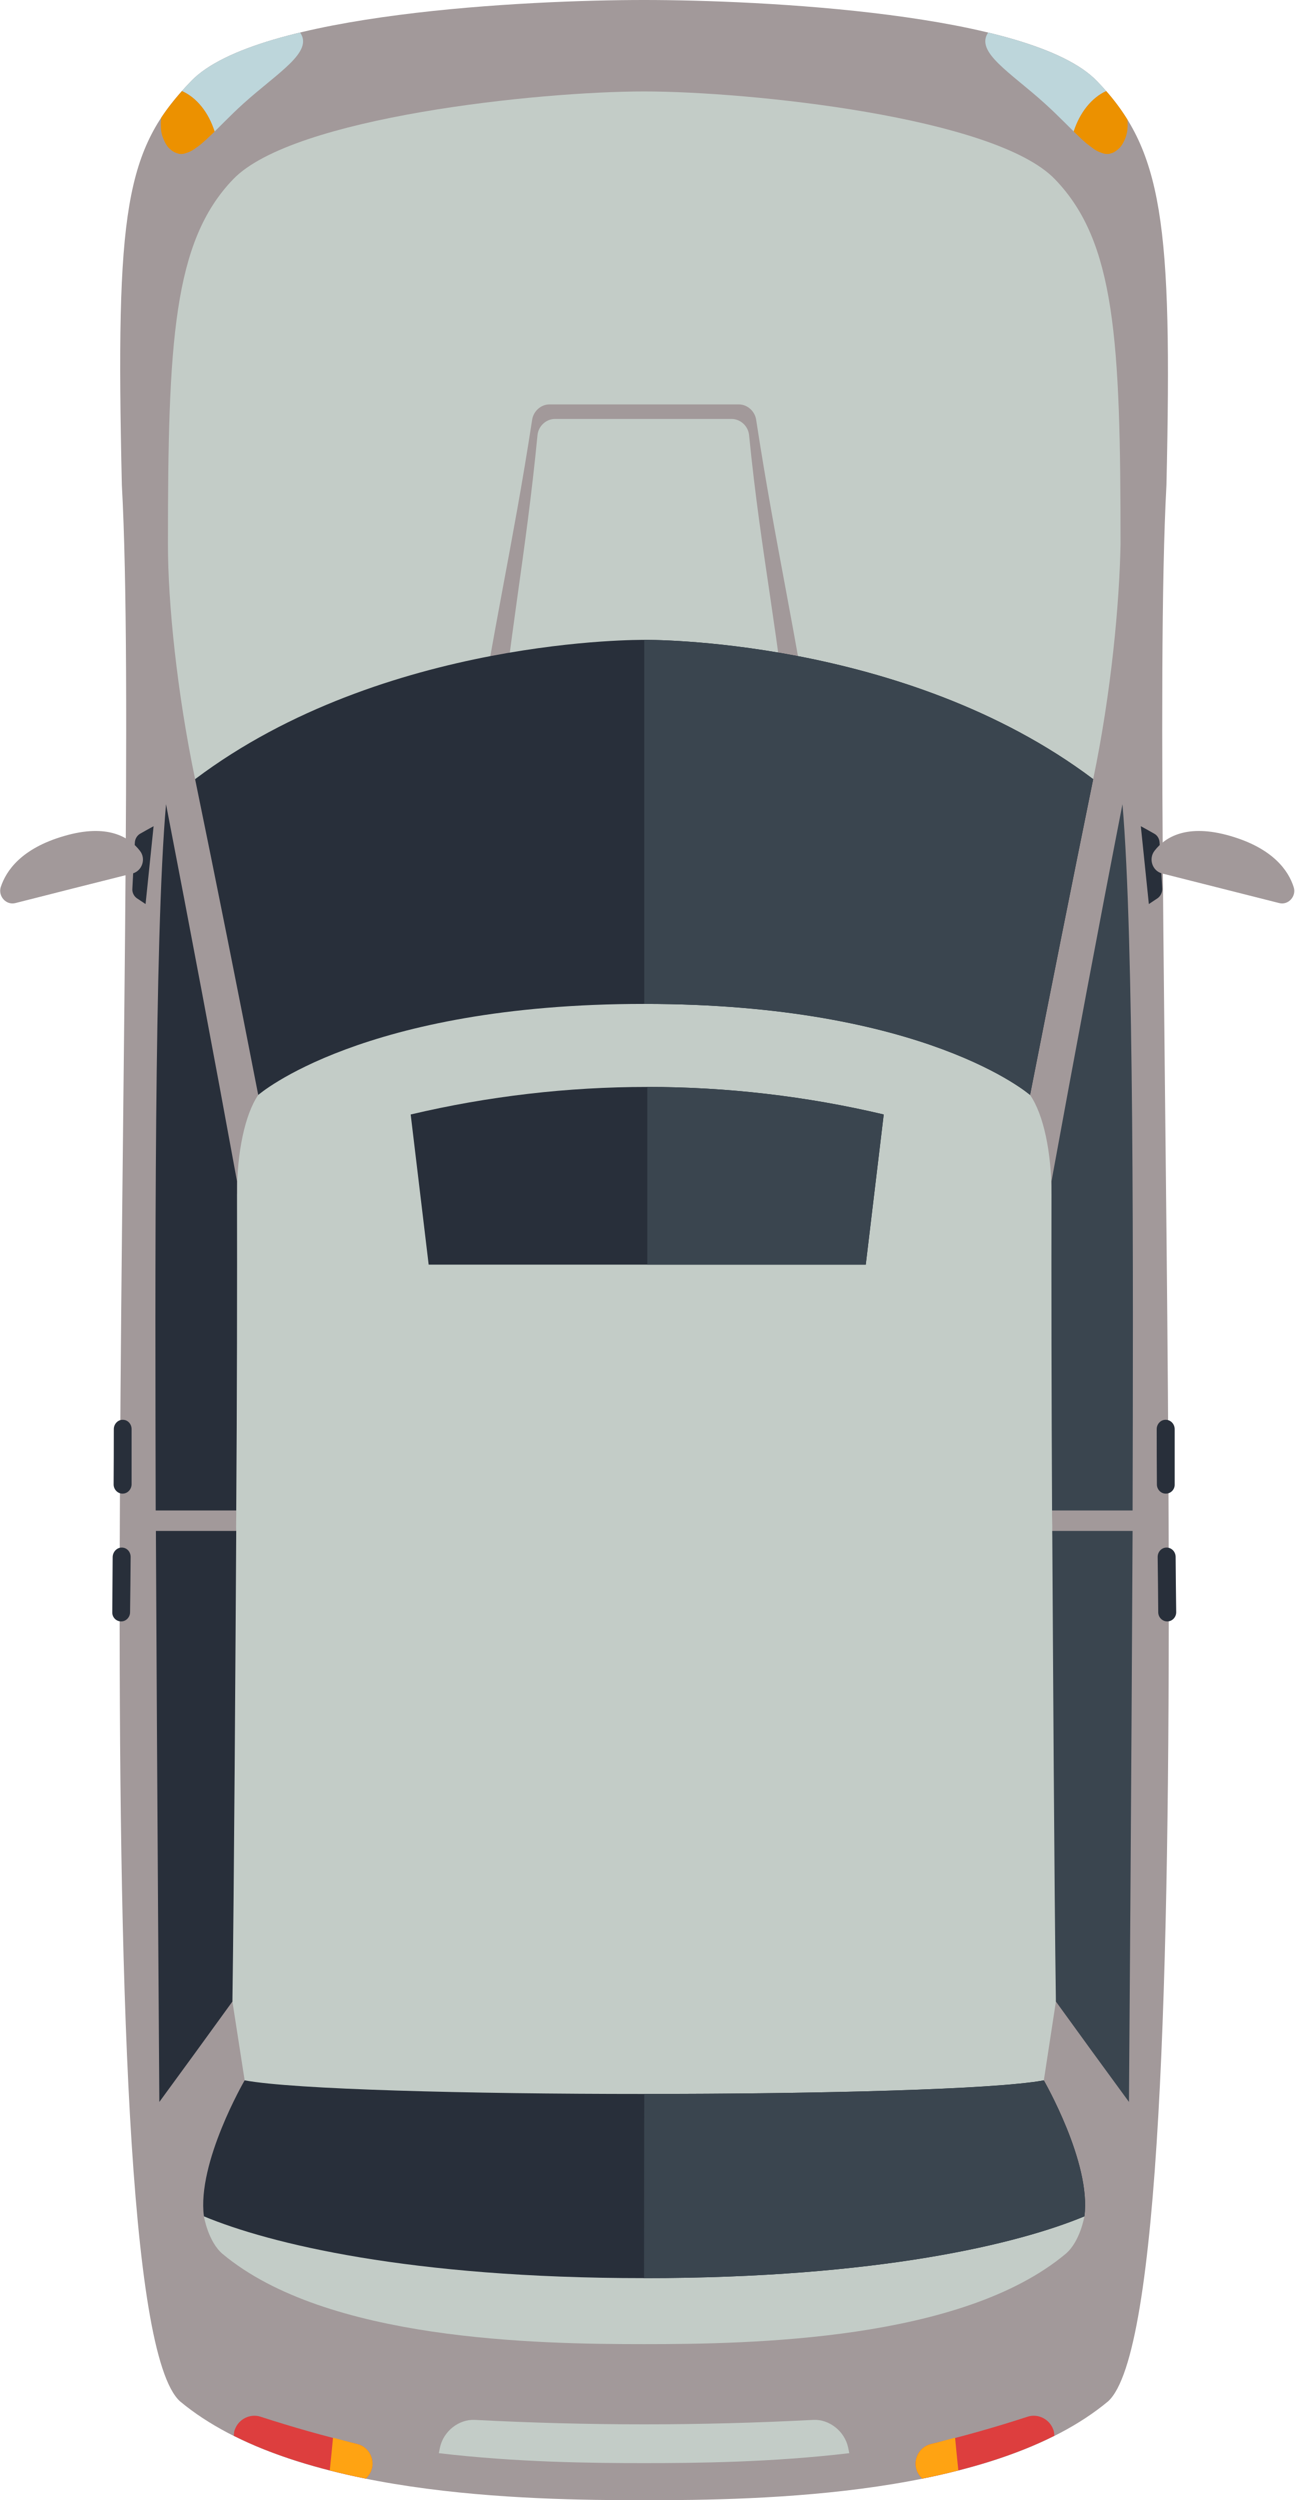 <svg xmlns="http://www.w3.org/2000/svg" width="677" height="1307" viewBox="0 0 677 1307" fill="none">
      <path d="M609.799 253.5C612.899 116.1 607.999 78.1 573.499 42.4C539.199 6.7 396.899 0 336.699 0C276.499 0 134.199 6.7 99.899 42.4C65.399 78.1 60.399 109.2 63.699 253.5C74.599 451.2 39.699 1205.8 94.099 1255.3C153.699 1305 274.899 1307 336.699 1307C398.499 1307 519.699 1305 579.299 1255.3C633.799 1205.8 599.099 451.2 609.799 253.5Z" fill="#A2999A"/>
      <path d="M585.799 284.601C585.799 177.301 582.999 126.301 551.499 93.701C520.199 61.101 391.399 47.801 336.699 47.801C282.099 47.801 153.199 61.101 121.899 93.701C90.499 126.301 87.799 178.901 87.799 284.601C87.799 315.401 92.499 361.701 101.999 407.301C119.199 446.001 128.599 510.101 134.999 572.401C127.999 582.601 123.899 602.601 123.899 623.901C114.599 652.901 121.399 751.801 123.499 789.601C123.599 791.601 123.299 798.201 123.499 800.301C123.599 800.301 102.499 966.701 121.499 1046.3L127.899 1087.5C122.899 1117.5 105.199 1149.7 106.599 1158.6C106.599 1158.6 108.799 1171.8 116.299 1178.2C170.599 1223.6 280.599 1225.4 336.699 1225.4C392.799 1225.4 502.799 1223.6 557.099 1178.2C564.699 1171.8 566.899 1158.6 566.899 1158.6C568.399 1149.2 550.499 1118 545.699 1087.5L551.999 1046.3C561.399 980.201 549.999 800.301 550.099 800.301C550.199 798.201 549.899 791.601 549.999 789.601C552.099 751.801 558.899 652.901 549.699 623.901C549.699 602.601 545.599 582.601 538.499 572.401C544.899 510.101 554.399 446.001 571.499 407.301C580.999 361.701 585.199 315.401 585.799 284.601Z" fill="#C3CCC7"/>
      <path d="M413.598 400.7C417.798 399.9 421.965 399.1 426.098 398.3C415.898 328.4 405.698 287.2 395.298 219.4C394.598 214.9 390.698 211.4 386.198 211.4H287.298C282.798 211.4 278.898 214.9 278.198 219.4C267.798 287.2 257.598 328.4 247.398 398.3C251.598 399.1 255.765 399.9 259.898 400.7C265.998 332.8 274.798 291.3 280.998 227.4C281.498 222.7 285.498 219 290.198 219H382.398C387.098 219 391.098 222.7 391.598 227.4C397.898 291.3 407.598 332.8 413.598 400.7Z" fill="#A2999A"/>
      <path d="M336.8 334.499C336.8 334.499 200.9 332.799 102 407.299C113.3 462.299 124.3 517.399 135 572.399C135 572.399 189.4 524.799 336.8 524.799C484.1 524.699 538.5 572.399 538.5 572.399C549.3 517.399 560.3 462.299 571.5 407.299C472.6 332.799 336.7 334.499 336.8 334.499Z" fill="#282F3A"/>
      <path d="M123.499 789.6C123.899 731.9 123.999 675.1 123.899 617.5C111.899 551.8 99.499 486.1 86.799 420.4C80.599 491.1 81.099 666 81.399 789.6C95.466 789.6 109.499 789.6 123.499 789.6Z" fill="#282F3A"/>
      <path d="M81.5 800.301C82.1 929.501 83.3 1098.8 83.3 1098.8C96.1 1081.33 108.833 1063.83 121.5 1046.3C122.4 983.601 123.1 863.001 123.5 800.301C109.5 800.301 95.5 800.301 81.5 800.301Z" fill="#282F3A"/>
      <path d="M550 789.6C549.7 731.9 549.6 675.1 549.7 617.5C561.7 551.8 574 486.1 586.8 420.4C592.9 491.1 592.4 666 592.1 789.6C578.1 789.6 564.066 789.6 550 789.6Z" fill="#3A454F"/>
      <path d="M592.1 800.301C591.5 929.501 590.2 1098.8 590.2 1098.8C577.4 1081.33 564.666 1063.83 552 1046.3C551.1 983.601 550.5 863.001 550.1 800.301C564.1 800.301 578.1 800.301 592.1 800.301Z" fill="#3A454F"/>
      <path d="M545.7 1087.5C495.2 1097 178.3 1097 127.9 1087.5C127.9 1087.5 102.9 1130.5 106.6 1158.6C140.7 1172.8 213.9 1190.9 336.7 1190.9C459.6 1190.9 532.8 1172.8 566.9 1158.6C570.6 1130.5 545.6 1087.5 545.7 1087.5Z" fill="#282F3A"/>
      <path d="M538.499 572.399C549.299 517.399 560.299 462.299 571.499 407.299C472.599 332.799 336.699 334.499 336.799 334.499C336.799 397.899 336.799 461.333 336.799 524.799C484.099 524.799 538.499 572.399 538.499 572.399Z" fill="#3A454F"/>
      <path d="M545.699 1087.5C543.966 1087.83 542.133 1088.13 540.199 1088.4C539.599 1088.5 538.999 1088.5 538.399 1088.6C537.299 1088.7 536.199 1088.9 534.999 1089C500.299 1092.8 418.599 1094.6 336.799 1094.6C336.733 1126.73 336.699 1158.83 336.699 1190.9C459.599 1190.9 532.799 1172.8 566.899 1158.6C570.599 1130.5 545.599 1087.5 545.699 1087.5Z" fill="#3A454F"/>
      <path d="M336.698 1287.6C364.198 1287.6 403.498 1287.2 443.998 1282.4C443.798 1281.4 443.598 1280.43 443.398 1279.5C441.598 1270.9 433.498 1264.6 425.198 1265C366.298 1268.1 307.098 1268.1 248.198 1265C239.898 1264.6 231.798 1270.9 229.998 1279.5C229.798 1280.43 229.598 1281.4 229.398 1282.4C269.898 1287.2 309.198 1287.6 336.698 1287.6Z" fill="#C3CCC7"/>
      <path d="M194.399 1290.5C194.399 1290.43 194.433 1290.37 194.499 1290.3C195.799 1284.6 192.299 1278.9 186.699 1277.6C169.766 1273.53 152.999 1268.8 136.399 1263.4C130.899 1261.5 124.799 1264.5 122.799 1270C122.733 1270.07 122.699 1270.13 122.699 1270.2C122.299 1271.3 122.299 1272.3 122.199 1273.3C142.699 1283.6 166.499 1290.7 191.299 1295.7C192.699 1294.3 193.899 1292.6 194.399 1290.5Z" fill="#DD3E3E"/>
      <path d="M550.6 1270C548.6 1264.5 542.5 1261.5 537 1263.4C520.466 1268.8 503.733 1273.53 486.8 1277.6C481.1 1278.9 477.6 1284.6 478.9 1290.3C478.966 1290.37 479 1290.43 479 1290.5C479.5 1292.6 480.7 1294.3 482.1 1295.7C506.9 1290.7 530.7 1283.6 551.2 1273.3C551.1 1272.3 551.1 1271.3 550.7 1270.2C550.7 1270.13 550.666 1270.07 550.6 1270Z" fill="#DD3E3E"/>
      <path d="M70.499 440.4C70.032 448.4 69.599 456.434 69.199 464.5C68.999 466.5 69.999 468.5 71.599 469.6C73.132 470.6 74.632 471.6 76.099 472.6C77.499 459 78.899 445.434 80.299 431.9C77.966 433.167 75.632 434.467 73.299 435.8C71.699 436.7 70.599 438.5 70.499 440.4Z" fill="#282F3A"/>
      <path d="M69.299 456.6C48.833 461.733 28.399 466.9 7.999 472.1C3.199 473.3 -1.101 468.5 0.399 463.7C3.199 455.2 11.099 443.5 33.599 437C56.199 430.4 67.599 437.6 73.099 444.7C76.499 448.9 74.299 455.3 69.299 456.6Z" fill="#A2999A"/>
      <path d="M606.198 440.4C606.665 448.4 607.132 456.434 607.598 464.5C607.698 466.5 606.698 468.5 605.098 469.6C603.565 470.6 602.065 471.6 600.598 472.6C599.198 459 597.798 445.434 596.398 431.9C598.732 433.167 601.065 434.467 603.398 435.8C605.098 436.7 606.098 438.5 606.198 440.4Z" fill="#282F3A"/>
      <path d="M607.499 456.6C627.899 461.733 648.332 466.9 668.799 472.1C673.499 473.3 677.899 468.5 676.299 463.7C673.599 455.2 665.599 443.5 643.199 437C620.499 430.4 609.099 437.6 603.599 444.7C600.299 448.9 602.399 455.3 607.499 456.6Z" fill="#A2999A"/>
      <path d="M194.398 1290.5C194.398 1290.43 194.432 1290.37 194.498 1290.3C195.798 1284.6 192.298 1278.9 186.698 1277.6C182.498 1276.6 178.298 1275.4 174.098 1274.3C173.565 1279.97 172.998 1285.67 172.398 1291.4C178.598 1293 184.898 1294.43 191.298 1295.7C192.698 1294.3 193.898 1292.6 194.398 1290.5Z" fill="#FFA312"/>
      <path d="M478.898 1290.3C478.965 1290.37 478.998 1290.43 478.998 1290.5C479.498 1292.6 480.698 1294.3 482.098 1295.7C488.498 1294.43 494.798 1293 500.998 1291.4C500.398 1285.67 499.831 1279.97 499.298 1274.3C495.098 1275.4 490.998 1276.6 486.798 1277.6C481.098 1278.9 477.598 1284.6 478.898 1290.3Z" fill="#FFA312"/>
      <path d="M64.098 780.799C64.098 780.799 64.065 780.799 63.998 780.799C61.498 780.799 59.398 778.599 59.398 775.999C59.465 766.333 59.498 756.699 59.498 747.099C59.498 744.399 61.598 742.199 64.098 742.199C64.165 742.199 64.198 742.199 64.198 742.199C66.798 742.199 68.798 744.399 68.798 747.099C68.798 756.699 68.798 766.333 68.798 775.999C68.698 778.599 66.698 780.799 64.098 780.799Z" fill="#282F3A"/>
      <path d="M63.399 847.6C63.332 847.6 63.299 847.6 63.299 847.6C60.699 847.6 58.599 845.4 58.699 842.8C58.765 833.133 58.832 823.5 58.899 813.9C58.999 811.2 61.099 809 63.599 809C63.665 809 63.699 809 63.699 809C66.299 809 68.299 811.2 68.299 813.9C68.232 823.5 68.132 833.133 67.999 842.8C67.999 845.4 65.899 847.6 63.399 847.6Z" fill="#282F3A"/>
      <path d="M609.499 780.799C609.499 780.799 609.466 780.799 609.399 780.799C606.899 780.799 604.799 778.599 604.799 775.999C604.733 766.333 604.699 756.699 604.699 747.099C604.699 744.399 606.799 742.199 609.299 742.199C609.366 742.199 609.399 742.199 609.399 742.199C611.999 742.199 614.099 744.399 614.099 747.099C614.099 756.699 614.099 766.333 614.099 775.999C614.199 778.599 612.099 780.799 609.499 780.799Z" fill="#282F3A"/>
      <path d="M610.299 847.6C610.233 847.6 610.199 847.6 610.199 847.6C607.599 847.6 605.499 845.4 605.499 842.8C605.433 833.133 605.333 823.5 605.199 813.9C605.199 811.2 607.299 809 609.799 809C609.866 809 609.899 809 609.899 809C612.499 809 614.599 811.2 614.599 813.9C614.666 823.5 614.766 833.133 614.899 842.8C614.899 845.4 612.799 847.6 610.299 847.6Z" fill="#282F3A"/>
      <path d="M452.599 661.099H224.099C218.499 614.399 220.299 629.299 214.699 582.599C295.999 563.399 380.699 563.399 461.999 582.599C456.399 629.299 458.199 614.399 452.599 661.099Z" fill="#282F3A"/>
      <path d="M452.598 661.099C458.198 614.399 456.398 629.299 461.998 582.599C421.398 572.999 379.898 568.199 338.398 568.199V661.099H452.598Z" fill="#3A454F"/>
      <path d="M95.1 47.6C102.8 51 109 58.7 112.2 68.8C111 69.933 109.866 71 108.8 72C114.1 67.1 120.1 60.6 127.3 54.1C145.4 37.8 164 27.2 156.9 17C131.4 23.1 110.5 31.4 99.9 42.4C98.233 44.133 96.633 45.867 95.1 47.6Z" fill="#BDD6DB"/>
      <path d="M95.1 47.6C91.1 52.1 87.5 56.7 84.3 61.5C84.233 61.833 84.2 62.166 84.2 62.5C84.066 63.766 84.033 64.966 84.1 66.1C84.1 66.6 84.1 67.2 84.2 67.8C84.333 69.266 84.666 70.666 85.2 72C85.333 72.4 85.5 72.8 85.7 73.2C86.3 74.7 87.1 76 88.1 77.2C88.9 78 89.6 78.6 90.4 79.1C90.6 79.233 90.833 79.366 91.1 79.5C91.7 79.833 92.3 80.066 92.9 80.2C93.1 80.3 93.3 80.3 93.5 80.4C94.3 80.533 95.1 80.533 95.9 80.4C96.033 80.333 96.2 80.3 96.4 80.3C97.066 80.1 97.766 79.866 98.5 79.6C98.766 79.466 99 79.366 99.2 79.3C100.066 78.9 100.933 78.4 101.8 77.8C101.866 77.8 101.9 77.766 101.9 77.7C102.9 77.033 103.9 76.3 104.9 75.5C105.1 75.3 105.333 75.1 105.6 74.9C106.466 74.166 107.333 73.4 108.2 72.6C108.4 72.4 108.6 72.2 108.8 72C109.866 71 111 69.933 112.2 68.8C109 58.7 102.8 51 95.1 47.6Z" fill="#EC9100"/>
      <path d="M546.201 54.1C553.401 60.6 559.501 67.1 564.701 72C563.634 71 562.501 69.933 561.301 68.8C564.501 58.8 570.701 51.1 578.301 47.6C576.767 45.867 575.167 44.133 573.501 42.4C562.901 31.4 542.101 23.2 516.601 17C509.601 27.2 528.201 37.8 546.201 54.1Z" fill="#BDD6DB"/>
      <path d="M578.299 47.6C570.699 51.1 564.499 58.8 561.299 68.8C562.499 69.933 563.632 71 564.699 72C564.899 72.2 565.099 72.4 565.299 72.6C566.232 73.4 567.099 74.166 567.899 74.9C568.166 75.1 568.432 75.3 568.699 75.5C569.699 76.3 570.665 77.033 571.599 77.7C571.665 77.766 571.699 77.8 571.699 77.8C572.566 78.4 573.432 78.9 574.299 79.3C574.565 79.366 574.799 79.466 574.999 79.6C575.732 79.866 576.432 80.1 577.099 80.3C577.299 80.3 577.465 80.333 577.599 80.4C578.465 80.533 579.299 80.533 580.099 80.4C580.299 80.3 580.399 80.3 580.599 80.2C581.265 80.066 581.899 79.833 582.499 79.5C582.699 79.366 582.899 79.233 583.099 79.1C583.899 78.6 584.599 78 585.399 77.2C586.499 76 587.199 74.7 587.899 73.2C588.032 72.8 588.199 72.4 588.399 72C588.866 70.666 589.199 69.266 589.399 67.8C589.399 67.2 589.399 66.6 589.499 66.1C589.499 64.966 589.466 63.766 589.399 62.5C589.332 62.5 589.299 62.466 589.299 62.4C586.099 57.2 582.499 52.4 578.299 47.6Z" fill="#EC9100"/>
    </svg>